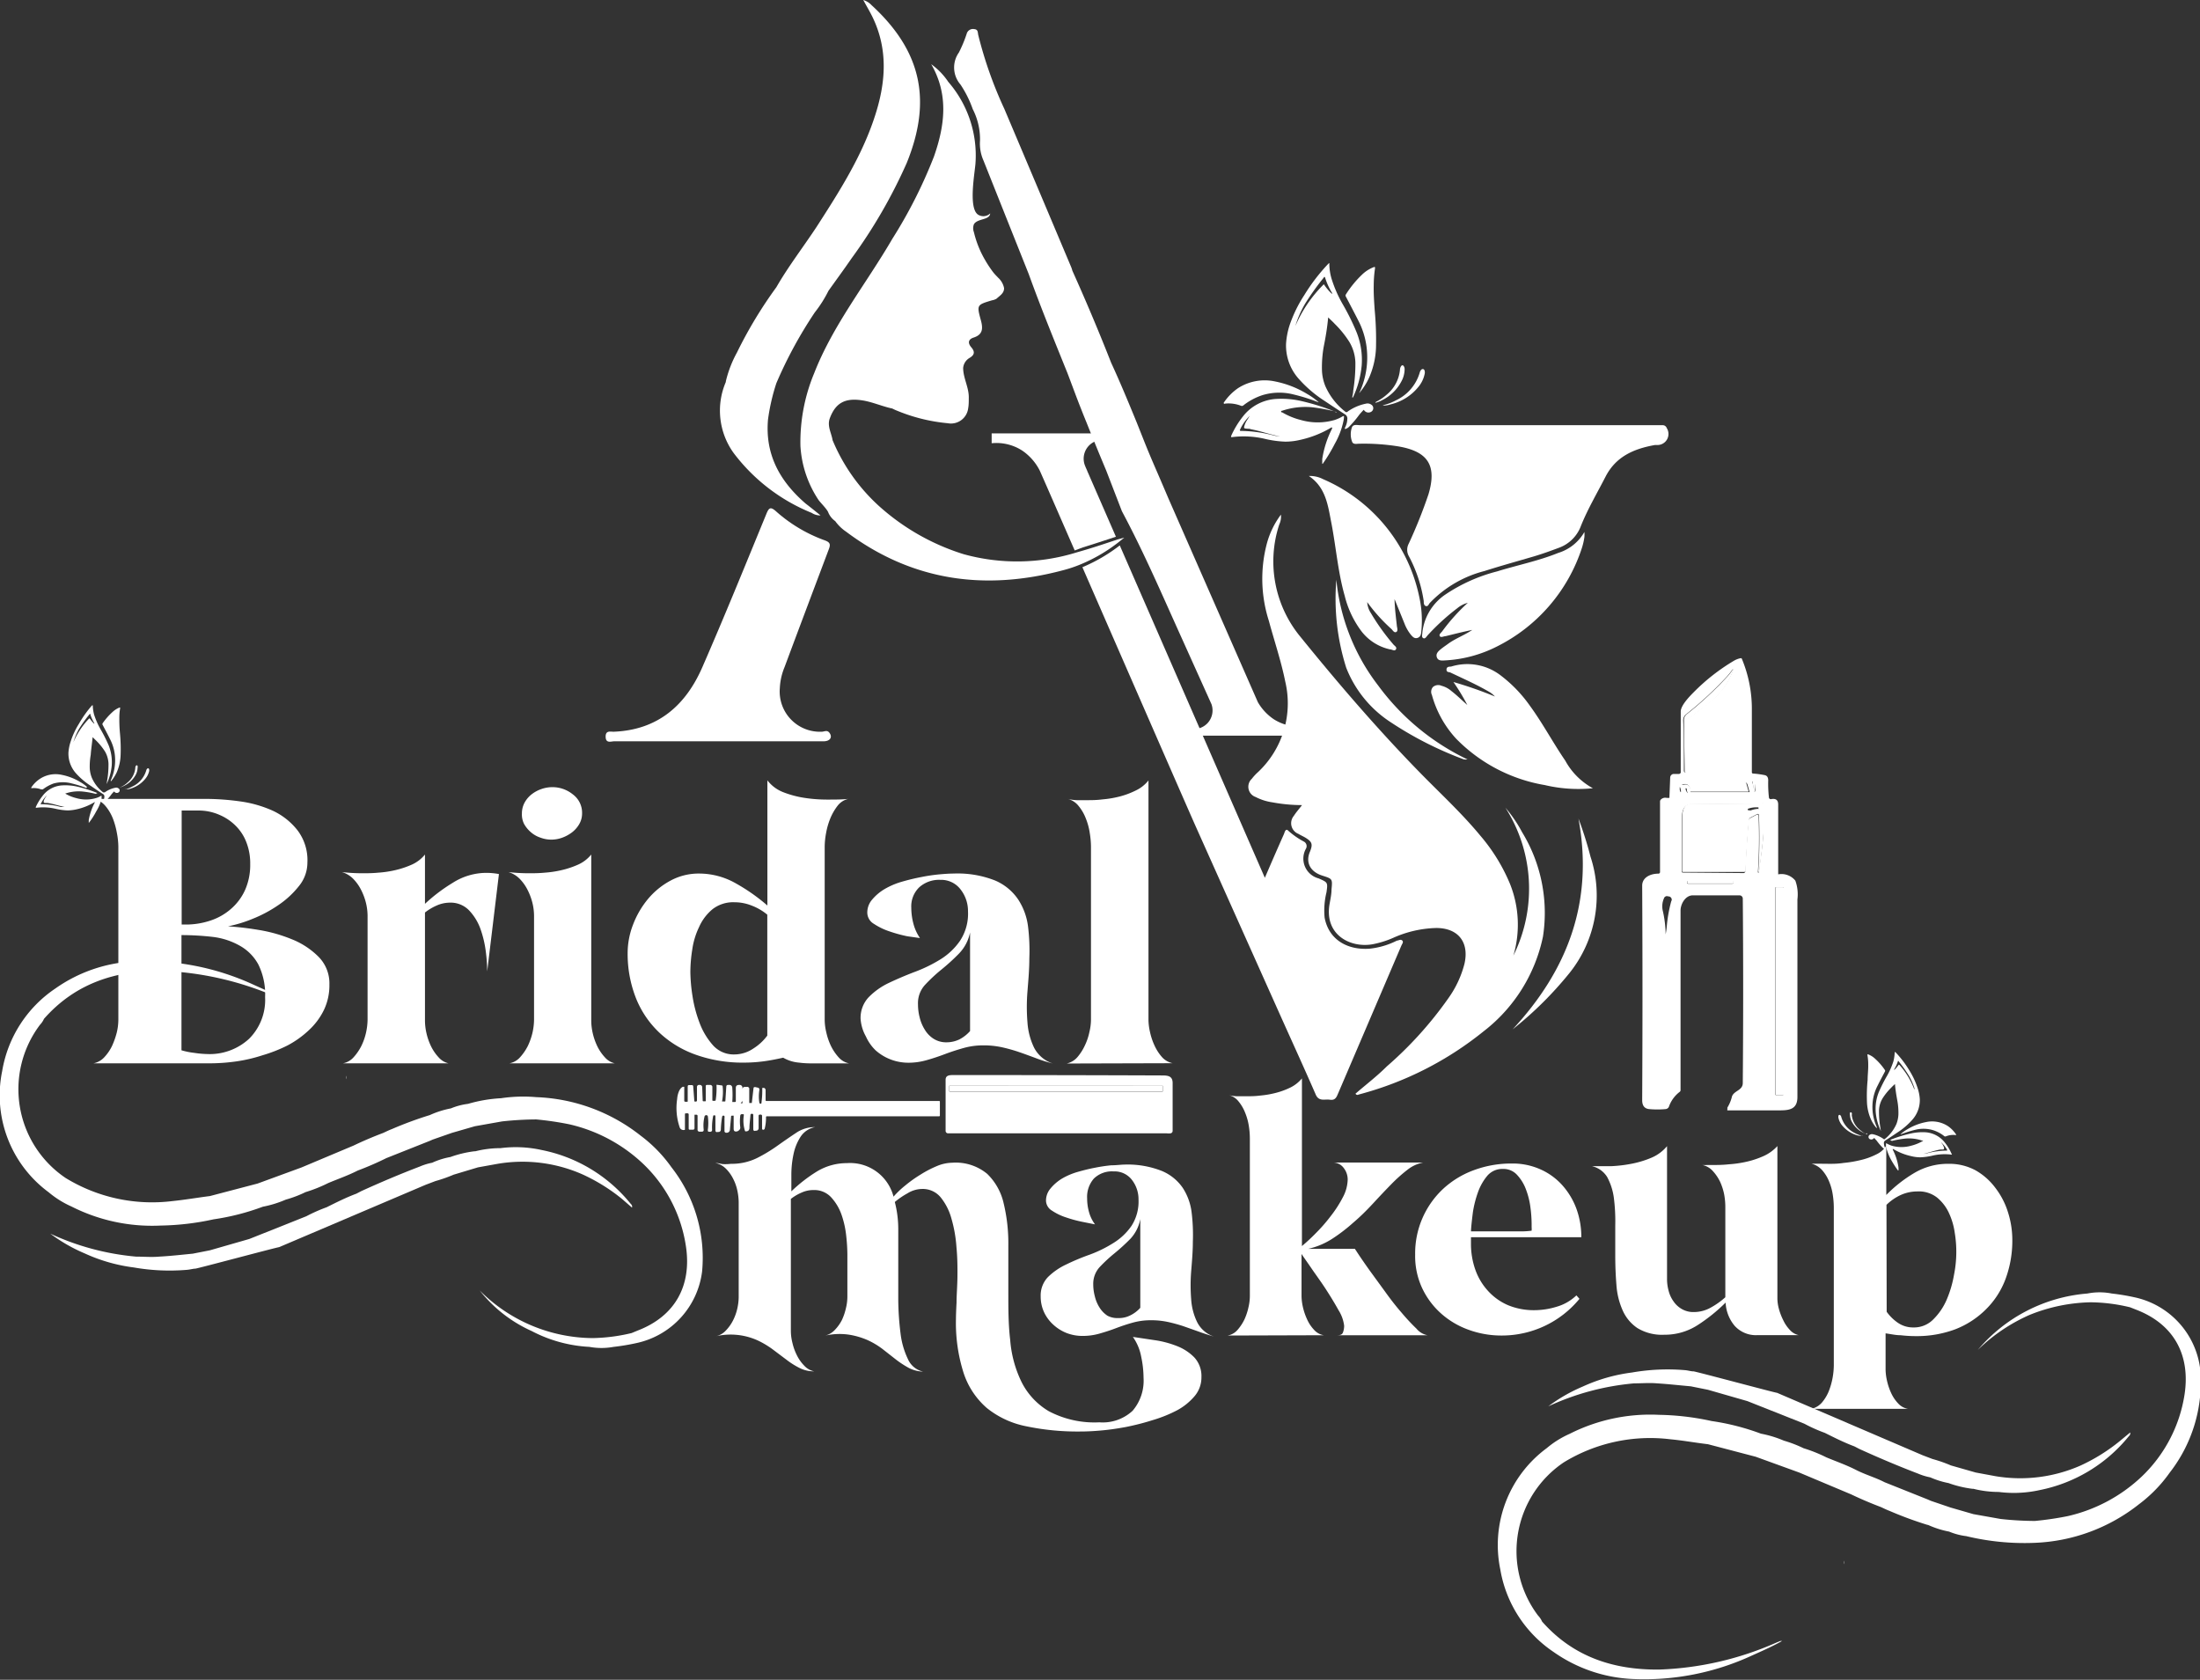 <svg xmlns="http://www.w3.org/2000/svg" viewBox="0 0 223.07 170.31"><rect x="0" y="0" width="223.07" height="170.31" fill="#333333" stroke="none"/><defs><style>.cls-1{fill:#fff;}</style></defs><g id="Layer_2" data-name="Layer 2"><g id="Layer_1-2" data-name="Layer 1"><path class="cls-1" d="M187,158.6v-.36A1.45,1.45,0,0,1,187,158.6Z"/><path class="cls-1" d="M187,164.77l0,.06Z"/><path class="cls-1" d="M187,158.6v-.36A1.45,1.45,0,0,1,187,158.6Z"/><path class="cls-1" d="M200.12,150.94l-.1,0Z"/><path class="cls-1" d="M187,158.6v-.36A1.45,1.45,0,0,1,187,158.6Z"/><path class="cls-1" d="M180.19,141.22c-.19,0-8.35-2.2-8.5-2.18s-.56-.1-.85-.12a21,21,0,0,0-5.37.24,17.17,17.17,0,0,0-5,1.43,16.52,16.52,0,0,0-3.48,2,26.06,26.06,0,0,1,8.7-2.33c.78,0,1.56-.07,2.34,0,1.14.07,2.27.2,3.41.3l1.74.35,4,1.15,5.77,2.29a15.51,15.51,0,0,0,2.08.93c1,.5,2,1,3,1.37l.5.26c2,.91,3.94,1.73,5.95,2.5a6.12,6.12,0,0,0,1.24.38,8.64,8.64,0,0,0,1.85.58,11.23,11.23,0,0,0,2.42.58l.1,0a10.58,10.58,0,0,0,2.57.32,12.11,12.11,0,0,0,4.16-.19,15.51,15.51,0,0,0,9-5.42c.09-.1.22-.2.17-.42l-1.05.87a18.46,18.46,0,0,1-4,2.49,15.14,15.14,0,0,1-8.61,1.07l-2-.37-2.52-.72a14.15,14.15,0,0,0-1.86-.65l-1-.38"/><path class="cls-1" d="M220,149.31a14.31,14.31,0,0,1-3.11,3.2,18.14,18.14,0,0,1-10.61,3.92,25.2,25.2,0,0,1-6.91-.68,6.68,6.68,0,0,1-1.74-.46,9.36,9.36,0,0,1-2.14-.68l-.05,0a37.79,37.79,0,0,1-3.85-1.42c-.3-.11-.59-.26-.88-.39-1-.38-2-.8-3-1.28l-2.76-1.16-2.52-1.06-4.41-1.6-4.84-1.27c-1.27-.15-2.53-.38-3.81-.5a16.79,16.79,0,0,0-10.81,2.34,10.85,10.85,0,0,0-2.61,15.53,2.11,2.11,0,0,1,.41.61c3.14,3.56,7.19,4.9,11.82,4.87a32.05,32.05,0,0,0,11.92-2.73l.42-.17s.07,0,.18,0c-1,.56-2,1-3.07,1.48a26,26,0,0,1-12.19,2.37,15.1,15.1,0,0,1-7.92-2.74,12.6,12.6,0,0,1-5.4-8.38,12.2,12.2,0,0,1,4.71-12.28,9.62,9.62,0,0,1,2.32-1.45,18.09,18.09,0,0,1,9.05-1.93,26.77,26.77,0,0,1,5.35.63,24.18,24.18,0,0,1,5,1.28,11.19,11.19,0,0,1,2.33.71,12.65,12.65,0,0,1,2,.77,14.71,14.71,0,0,1,2.3.92c1,.42,2,.76,3,1.27s2,.78,2.9,1.25l4.38,1.75.32.14,2,.68,2.32.67,2.76.49a33.28,33.28,0,0,0,3.46.2,31.63,31.63,0,0,0,3.34-.49,16.11,16.11,0,0,0,7.49-4,14.55,14.55,0,0,0,4.35-8.31c.61-3.94-1-7.13-4.93-8.63l-.58-.23a17.53,17.53,0,0,0-4-.51,17.35,17.35,0,0,0-6.2,1.28,17.7,17.7,0,0,0-5.25,3.55,16.24,16.24,0,0,1,11.12-5.72,6.36,6.36,0,0,1,2.46,0,21.87,21.87,0,0,1,2.29.38,8.5,8.5,0,0,1,6.68,7.27A14.9,14.9,0,0,1,220,149.31Z"/><path class="cls-1" d="M35.12,109.07v.35A1.37,1.37,0,0,0,35.12,109.07Z"/><path class="cls-1" d="M35.06,102.9l0-.06Z"/><path class="cls-1" d="M35.12,109.07v.35A1.37,1.37,0,0,0,35.12,109.07Z"/><path class="cls-1" d="M48.23,116.73l-.1,0Z"/><path class="cls-1" d="M35.12,109.07v.35A1.37,1.37,0,0,0,35.12,109.07Z"/><path class="cls-1" d="M28.3,126.45c-.19,0-8.35,2.19-8.5,2.18s-.56.1-.85.12a21,21,0,0,1-5.37-.24,17.08,17.08,0,0,1-5-1.43,16.52,16.52,0,0,1-3.48-2,26.06,26.06,0,0,0,8.7,2.33c.78,0,1.56.07,2.34,0,1.14-.06,2.27-.19,3.41-.3l1.73-.34,4-1.15,5.77-2.3a16.84,16.84,0,0,1,2.08-.92c1-.5,2-1,3-1.37l.5-.26c2-.91,3.94-1.73,5.95-2.5a6.12,6.12,0,0,1,1.24-.38,7.64,7.64,0,0,1,1.85-.58,11.23,11.23,0,0,1,2.42-.58l.1,0a10.58,10.58,0,0,1,2.57-.32,12.11,12.11,0,0,1,4.16.19,15.46,15.46,0,0,1,9,5.42c.09.1.22.2.16.42l-1-.87a18.46,18.46,0,0,0-4-2.49A15.05,15.05,0,0,0,50.46,118l-2,.36L46,119.1a15,15,0,0,1-1.85.65l-1,.38"/><path class="cls-1" d="M68.09,118.36a14.31,14.31,0,0,0-3.11-3.2,18.14,18.14,0,0,0-10.61-3.92,15.25,15.25,0,0,0-3.57.11,14.6,14.6,0,0,0-3.34.57,6.68,6.68,0,0,0-1.74.46,9.36,9.36,0,0,0-2.14.68l0,0a37.79,37.79,0,0,0-3.85,1.42c-.3.11-.59.26-.88.39-1,.38-2,.8-3,1.28l-2.76,1.16-2.52,1.06L26.12,120l-4.84,1.27c-1.27.16-2.53.38-3.81.51a16.79,16.79,0,0,1-10.81-2.34,10.85,10.85,0,0,1-2.61-15.53,2.11,2.11,0,0,0,.41-.61c3.14-3.56,7.19-4.9,11.82-4.87a31.86,31.86,0,0,1,11.92,2.73l.42.17s.07,0,.18,0c-1-.56-2-1-3.07-1.48a26,26,0,0,0-12.19-2.37,15.1,15.1,0,0,0-7.92,2.74,12.58,12.58,0,0,0-5.4,8.38,12.2,12.2,0,0,0,4.71,12.28,9.62,9.62,0,0,0,2.32,1.45,18.09,18.09,0,0,0,9.05,1.93,26.77,26.77,0,0,0,5.35-.63,24.18,24.18,0,0,0,5-1.28,11.22,11.22,0,0,0,2.33-.72,11.68,11.68,0,0,0,2-.76,14.71,14.71,0,0,0,2.3-.92c1-.42,2-.76,3-1.27a31,31,0,0,0,2.9-1.26l4.38-1.74.32-.14,1.95-.68,2.32-.67,2.76-.49a33.28,33.28,0,0,1,3.46-.2,31.63,31.63,0,0,1,3.34.49,16.11,16.11,0,0,1,7.49,4,14.48,14.48,0,0,1,4.34,8.31c.62,3.94-1,7.13-4.92,8.62l-.58.24a18.12,18.12,0,0,1-3.95.51,16.3,16.3,0,0,1-11.45-4.83,14,14,0,0,0,5.26,4.11,14.15,14.15,0,0,0,5.86,1.61,6.78,6.78,0,0,0,2.46,0,21.87,21.87,0,0,0,2.29-.38,8.5,8.5,0,0,0,6.68-7.27A14.88,14.88,0,0,0,68.09,118.36Z"/><path class="cls-1" d="M134.67,32.18c.23.23.46.43.66.65a10.17,10.17,0,0,1,1.49,1.84,4.34,4.34,0,0,1,.61,2.08,17.18,17.18,0,0,1-.22,2.87c0,.23-.07.45-.1.68,0,0,.06,0,.07,0a9.71,9.71,0,0,0,.89-3.25,7.56,7.56,0,0,0-.53-3.39,23.77,23.77,0,0,0-1.42-2.86,12.83,12.83,0,0,1-1.1-2.52,5.42,5.42,0,0,1-.23-1.45c0-.05,0-.12,0-.15s-.09.05-.13.09a18.91,18.91,0,0,0-2.41,3.15A13.51,13.51,0,0,0,130.75,33a7.75,7.75,0,0,0-.35,1.85,5.07,5.07,0,0,0,1.26,3.53,12.49,12.49,0,0,0,2.62,2.25c.69.46,1.38.92,2.08,1.37a.49.49,0,0,1,.25.51,1.93,1.93,0,0,1-.22.82c0,.05-.07.09,0,.17a.86.86,0,0,0,.42-.25,10.49,10.49,0,0,0,1-1.18c.12-.15.25-.29.38-.43s.09-.07.16,0a.53.53,0,0,0,.68.11.42.42,0,0,0,0-.73.64.64,0,0,0-.54-.09,4.83,4.83,0,0,0-1.83.79.18.18,0,0,1-.28,0,6.73,6.73,0,0,1-2-2.58,4.68,4.68,0,0,1-.34-1.61,12.13,12.13,0,0,1,.17-2.33C134.41,34.21,134.58,33.21,134.67,32.18Zm-3.33.88a10.43,10.43,0,0,1,1-2.28,25.86,25.86,0,0,1,1.89-2.64s0-.08.08-.06a.17.17,0,0,1,.06.1,6.77,6.77,0,0,0,.68,1.5s.06.05,0,.11l-.13-.12a5.49,5.49,0,0,1-.62-.75c0-.08-.09-.11-.17,0A13.43,13.43,0,0,0,131.34,33.06Z"/><path class="cls-1" d="M135.51,41.85a.07.07,0,0,0-.06-.08,22.54,22.54,0,0,0-3.69-1.15,9.07,9.07,0,0,0-2.38-.17A4.61,4.61,0,0,0,126,42.26a9.16,9.16,0,0,0-1.15,1.9c0,.07-.1.19.08.16a9.39,9.39,0,0,1,3.3.17,10.62,10.62,0,0,0,2.1.29,6.69,6.69,0,0,0,1.54-.19A10.48,10.48,0,0,0,135,43.34l.07,0c0,.05,0,.08,0,.11a10.15,10.15,0,0,0-1,3.09c0,.12,0,.24,0,.36s0,.12,0,.13.07,0,.1-.08A16.44,16.44,0,0,0,135.34,45a8,8,0,0,0,.87-2.27,2.7,2.7,0,0,0,.06-.41s0-.09,0-.12-.07,0-.11,0a3.92,3.92,0,0,1-.86.39,6.16,6.16,0,0,1-3.38,0,7.11,7.11,0,0,1-1.91-.78c-.05,0-.12,0-.11-.09s.08-.06.12-.08a7.42,7.42,0,0,1,3.1-.34,19.74,19.74,0,0,1,2.17.4Zm-5.71,2.41a6.17,6.17,0,0,1-.62-.1,13.61,13.61,0,0,0-3.35-.47c-.14,0-.13-.07-.08-.16a4.55,4.55,0,0,1,.63-1l.33-.37a3.85,3.85,0,0,1-.24.4,2.16,2.16,0,0,0-.28.57c-.09.28-.06.31.21.33s.29,0,.43.06C127.84,43.71,128.8,44.06,129.8,44.26Z"/><path class="cls-1" d="M137.83,39.84a6.61,6.61,0,0,0,1-1.57,8.32,8.32,0,0,0,.69-3,32.17,32.17,0,0,0-.13-3.8c-.06-.85-.12-1.7-.1-2.55a12.19,12.19,0,0,1,.13-1.71c0-.15,0-.17-.14-.12a3.54,3.54,0,0,0-1.16.74,10.6,10.6,0,0,0-1.64,2,.22.22,0,0,0,0,.27c.41.79.83,1.58,1.23,2.37a8,8,0,0,1,.86,2.76,8.44,8.44,0,0,1-.69,4.49A.21.21,0,0,0,137.83,39.84Z"/><path class="cls-1" d="M133.72,40.79a7.19,7.19,0,0,0-1.17-.84,10,10,0,0,0-3.24-1.27,5,5,0,0,0-3.8.69,5.56,5.56,0,0,0-1.4,1.42s-.08.08,0,.13.09,0,.13,0a3.46,3.46,0,0,1,1.59.22.24.24,0,0,0,.27-.06,6.28,6.28,0,0,1,1.86-1,5.83,5.83,0,0,1,3.18-.09,19.11,19.11,0,0,1,2.47.77Z"/><path class="cls-1" d="M140.2,41.12A2.35,2.35,0,0,0,141,41a5.14,5.14,0,0,0,2.85-1.81,3,3,0,0,0,.6-1.26.62.62,0,0,0,0-.33.22.22,0,0,0-.15-.18.24.24,0,0,0-.22.1.68.68,0,0,0-.13.27,4.48,4.48,0,0,1-2.41,2.8,5.24,5.24,0,0,1-1.21.47Z"/><path class="cls-1" d="M139.45,40.84a2.35,2.35,0,0,0,.64-.24,4.44,4.44,0,0,0,2-1.92,2.62,2.62,0,0,0,.33-1.19.57.57,0,0,0-.07-.34c-.08-.15-.21-.15-.3,0a.67.67,0,0,0-.1.34A3.7,3.7,0,0,1,140.62,40a4.89,4.89,0,0,1-1.08.73S139.46,40.78,139.45,40.84Z"/><path class="cls-1" d="M192.14,109.91c-.14.13-.27.25-.39.38a6.06,6.06,0,0,0-.87,1.08,2.58,2.58,0,0,0-.36,1.21,9.55,9.55,0,0,0,.13,1.69l.06.4s0,0,0,0a5.54,5.54,0,0,1-.52-1.91,4.52,4.52,0,0,1,.3-2,15.34,15.34,0,0,1,.84-1.67,7.73,7.73,0,0,0,.65-1.47,4.06,4.06,0,0,0,.13-.85s0-.08,0-.09.06,0,.08,0a10.64,10.64,0,0,1,1.41,1.85,8,8,0,0,1,.85,1.83,4.4,4.4,0,0,1,.21,1.08,3,3,0,0,1-.74,2.07,7.18,7.18,0,0,1-1.54,1.32c-.4.27-.8.54-1.21.8a.29.29,0,0,0-.15.3,1.15,1.15,0,0,0,.13.48s0,0,0,.1a.56.56,0,0,1-.25-.14,5.69,5.69,0,0,1-.6-.7c-.07-.08-.15-.16-.22-.25s-.06,0-.09,0a.33.33,0,0,1-.41.07.25.25,0,0,1,0-.43.41.41,0,0,1,.32-.06,3,3,0,0,1,1.07.47.1.1,0,0,0,.16,0,4,4,0,0,0,1.16-1.51,3.1,3.1,0,0,0,.2-.95,6.87,6.87,0,0,0-.1-1.36C192.29,111.1,192.19,110.51,192.14,109.91Zm2,.51a6.27,6.27,0,0,0-.57-1.33,14.1,14.1,0,0,0-1.11-1.55s0-.05,0,0,0,0,0,0a3.89,3.89,0,0,1-.4.88s0,0,0,.07l.08-.07a3.65,3.65,0,0,0,.36-.44s0-.06.1,0A7.86,7.86,0,0,1,194.09,110.42Z"/><path class="cls-1" d="M191.65,115.58s0,0,0,0a12.67,12.67,0,0,1,2.17-.67,5.4,5.4,0,0,1,1.39-.11,2.73,2.73,0,0,1,2,1.06,5.11,5.11,0,0,1,.67,1.12s.07.11,0,.09a5.45,5.45,0,0,0-1.93.1,6.5,6.5,0,0,1-1.23.17,3.82,3.82,0,0,1-.9-.11,6.06,6.06,0,0,1-1.85-.73l-.05,0a.14.14,0,0,0,0,.07,5.72,5.72,0,0,1,.58,1.81,1.52,1.52,0,0,1,0,.21s0,.07,0,.08,0,0-.06,0a11.23,11.23,0,0,1-.7-1.09,5.38,5.38,0,0,1-.51-1.33l0-.25s0-.05,0-.07,0,0,.06,0a3.32,3.32,0,0,0,.51.23,3.6,3.6,0,0,0,2,0,4.38,4.38,0,0,0,1.12-.45s.07,0,.06-.06,0,0-.07,0a4.14,4.14,0,0,0-1.81-.2,10.53,10.53,0,0,0-1.27.23ZM195,117l.37-.06a8.14,8.14,0,0,1,2-.28c.08,0,.07,0,.05-.09A2.83,2.83,0,0,0,197,116l-.19-.21a1.82,1.82,0,0,0,.15.23,2.11,2.11,0,0,1,.16.34c0,.16,0,.17-.13.19l-.25,0C196.14,116.66,195.58,116.87,195,117Z"/><path class="cls-1" d="M190.29,114.39a3.55,3.55,0,0,1-.59-.91,4.76,4.76,0,0,1-.4-1.78,16.47,16.47,0,0,1,.07-2.22c0-.5.07-1,.06-1.5a5.55,5.55,0,0,0-.08-1c0-.09,0-.1.09-.07a2.12,2.12,0,0,1,.68.43,6.24,6.24,0,0,1,1,1.15.14.14,0,0,1,0,.16c-.24.46-.49.92-.72,1.39a4.58,4.58,0,0,0-.51,1.62,4.91,4.91,0,0,0,.41,2.62S190.3,114.34,190.29,114.39Z"/><path class="cls-1" d="M192.7,115a4,4,0,0,1,.68-.49,5.74,5.74,0,0,1,1.9-.74,2.94,2.94,0,0,1,2.22.4,3.08,3.08,0,0,1,.82.83s.05,0,0,.08,0,0-.07,0a2,2,0,0,0-.93.13.18.18,0,0,1-.16,0,3.52,3.52,0,0,0-1.09-.6,3.4,3.4,0,0,0-1.87-.06,12,12,0,0,0-1.44.45Z"/><path class="cls-1" d="M188.9,115.14a1.26,1.26,0,0,1-.47,0,3.08,3.08,0,0,1-1.67-1.06,1.81,1.81,0,0,1-.35-.74.41.41,0,0,1,0-.19s0-.1.09-.11a.12.12,0,0,1,.12.06.3.3,0,0,1,.08.16,2.64,2.64,0,0,0,1.41,1.64,3.06,3.06,0,0,0,.71.27Z"/><path class="cls-1" d="M189.34,115a1.24,1.24,0,0,1-.38-.14,2.58,2.58,0,0,1-1.19-1.12,1.56,1.56,0,0,1-.19-.7.45.45,0,0,1,0-.2c0-.08.12-.09.18,0a.35.35,0,0,1,0,.2,2.22,2.22,0,0,0,.8,1.5,3,3,0,0,0,.63.43A.06.06,0,0,1,189.34,115Z"/><path class="cls-1" d="M9.39,74.74l.39.38a6.43,6.43,0,0,1,.87,1.08A2.66,2.66,0,0,1,11,77.42a9.55,9.55,0,0,1-.13,1.69l-.06.39s0,0,0,0a5.43,5.43,0,0,0,.52-1.9,4.64,4.64,0,0,0-.3-2,15.34,15.34,0,0,0-.84-1.67,7.82,7.82,0,0,1-.65-1.48,4,4,0,0,1-.13-.85s0-.07,0-.08-.06,0-.08,0A11.45,11.45,0,0,0,8,73.39a7.88,7.88,0,0,0-.85,1.84,4.4,4.4,0,0,0-.21,1.08,3,3,0,0,0,.74,2.07,7.42,7.42,0,0,0,1.54,1.31c.4.28.8.55,1.21.81a.28.28,0,0,1,.15.3,1.15,1.15,0,0,1-.13.48s0,0,0,.1a.54.54,0,0,0,.25-.15,5,5,0,0,0,.6-.69c.07-.09.15-.17.22-.25s.06,0,.09,0a.31.31,0,0,0,.4.06.24.24,0,0,0,0-.42.37.37,0,0,0-.32-.06,2.7,2.7,0,0,0-1.07.47c-.06,0-.1,0-.16,0a3.84,3.84,0,0,1-1.16-1.51,3,3,0,0,1-.2-.94,6.87,6.87,0,0,1,.1-1.36C9.24,75.93,9.34,75.35,9.39,74.74Zm-1.95.52A6.58,6.58,0,0,1,8,73.92a14,14,0,0,1,1.11-1.54s0,0,.05,0a.33.33,0,0,1,0,.06,4.1,4.1,0,0,0,.4.88s0,0,0,.07l-.08-.08a2.56,2.56,0,0,1-.36-.44s-.06-.06-.1,0A8,8,0,0,0,7.44,75.26Z"/><path class="cls-1" d="M9.88,80.41s0,0,0,0a12.7,12.7,0,0,0-2.17-.68,5.4,5.4,0,0,0-1.39-.1,2.68,2.68,0,0,0-2,1.06,5.51,5.51,0,0,0-.68,1.11s-.06.11.05.1a5.45,5.45,0,0,1,1.93.1,6.5,6.5,0,0,0,1.23.17,4.43,4.43,0,0,0,.9-.11,5.93,5.93,0,0,0,1.85-.74l0,0a.08.08,0,0,1,0,.07A6,6,0,0,0,9,83.14c0,.07,0,.14,0,.21s0,.06,0,.08,0,0,.05-.05a7.87,7.87,0,0,0,.7-1.1A4.78,4.78,0,0,0,10.3,81l0-.24s0,0,0-.07a.06.06,0,0,0-.06,0,2.11,2.11,0,0,1-.51.23,3.6,3.6,0,0,1-2,0,4.07,4.07,0,0,1-1.12-.46s-.07,0-.06,0,0,0,.07,0a4.14,4.14,0,0,1,1.81-.2,9.14,9.14,0,0,1,1.27.23ZM6.54,81.82l-.37,0a7.67,7.67,0,0,0-2-.28c-.08,0-.07,0,0-.1a2.76,2.76,0,0,1,.38-.58l.19-.22a1.94,1.94,0,0,1-.15.24,1.68,1.68,0,0,0-.16.33c0,.16,0,.18.13.2l.25,0C5.39,81.5,6,81.71,6.54,81.82Z"/><path class="cls-1" d="M11.24,79.23a3.93,3.93,0,0,0,.59-.91,4.76,4.76,0,0,0,.4-1.78,16.62,16.62,0,0,0-.07-2.23,14.85,14.85,0,0,1-.06-1.49,5.66,5.66,0,0,1,.08-1c0-.09,0-.1-.09-.07a2.21,2.21,0,0,0-.68.44,6.52,6.52,0,0,0-1,1.14.15.15,0,0,0,0,.17c.24.46.49.92.72,1.39a4.59,4.59,0,0,1,.51,1.61,4.94,4.94,0,0,1-.41,2.63S11.23,79.17,11.24,79.23Z"/><path class="cls-1" d="M8.83,79.79a4,4,0,0,0-.68-.49,5.74,5.74,0,0,0-1.9-.74A2.89,2.89,0,0,0,4,79a3.08,3.08,0,0,0-.82.83s0,0,0,.08,0,0,.07,0a2.1,2.1,0,0,1,.93.13c.07,0,.11,0,.16,0a4,4,0,0,1,1.09-.6,3.49,3.49,0,0,1,1.87,0,12,12,0,0,1,1.44.45Z"/><path class="cls-1" d="M12.63,80a1.19,1.19,0,0,0,.46,0,3.06,3.06,0,0,0,1.67-1.07,1.85,1.85,0,0,0,.36-.73.45.45,0,0,0,0-.2.11.11,0,0,0-.09-.1.12.12,0,0,0-.12.06.31.31,0,0,0-.08.15,2.6,2.6,0,0,1-1.42,1.64,2.63,2.63,0,0,1-.7.28Z"/><path class="cls-1" d="M12.19,79.82a1.57,1.57,0,0,0,.38-.14,2.63,2.63,0,0,0,1.19-1.12,1.6,1.6,0,0,0,.19-.71.41.41,0,0,0,0-.19c-.05-.09-.12-.09-.18,0a.35.35,0,0,0-.05.2,2.17,2.17,0,0,1-.8,1.49,2.43,2.43,0,0,1-.63.43S12.2,79.78,12.19,79.82Z"/><path class="cls-1" d="M154.33,84.37a13.59,13.59,0,0,0-1.69-2.48,15.26,15.26,0,0,1,.81,15,11.12,11.12,0,0,0-.35-7.29,18.3,18.3,0,0,0-3-4.87c-1.89-2.29-4.08-4.3-6.15-6.42-4.27-4.37-8.25-9-12.09-13.74a12,12,0,0,1-2.15-11.39,1.9,1.9,0,0,0,.17-1,8.62,8.62,0,0,0-1.46,3.06,14,14,0,0,0,.24,7.72c.54,2,1.24,4.06,1.66,6.15a9.56,9.56,0,0,1-2.76,9.17,5.08,5.08,0,0,0-.63.68,1.1,1.1,0,0,0,.39,1.85,5.36,5.36,0,0,0,1.7.54,16.44,16.44,0,0,0,3,.28c-.33.43-.61.74-.83,1.09a1.16,1.16,0,0,0,.47,1.83c.21.13.44.23.65.35.75.45.83.69.49,1.51-.43,1.06.07,2,1.31,2.38,1,.32,1,.32.9,1.39,0,.46-.1.93-.18,1.38-.61,3.15,2,4.56,4.28,4.19a9.55,9.55,0,0,0,2.15-.66,11.34,11.34,0,0,1,4.37-1c2.23,0,3.36,1.45,2.86,3.63a10.5,10.5,0,0,1-1.66,3.53,38.22,38.22,0,0,1-6.21,6.87c-1,1-2.12,1.85-3.18,2.77.13.2.27.1.38.07a33.82,33.82,0,0,0,12.63-6.41,16.31,16.31,0,0,0,6-9.59A15.7,15.7,0,0,0,154.33,84.37Z"/><path class="cls-1" d="M109.8,55.5c.88-.27,1.77-.56,2.71-.87l.64-.21-2.9-6.65c-.06-.17-.15-.33-.21-.5a1.9,1.9,0,0,1,2.27-2.59v-.74H100.55v1a4.8,4.8,0,0,1,3.12.76,5.39,5.39,0,0,1,1.75,2c.42.93,1.78,4.06,3.55,8.11Z"/><path class="cls-1" d="M142.19,95.37c-.17-.18-.38,0-.55,0a8,8,0,0,1-2.79.82c-2.18.15-4.11-.87-4.54-3.15a7.71,7.71,0,0,1,.19-2.57c.14-1,.14-1-.8-1.41a2.07,2.07,0,0,1-1.29-3,.52.52,0,0,0-.2-.73,8,8,0,0,1-1.57-1.09c-.29-.31-.38.15-.45.32-.63,1.41-1.32,3-1.94,4.44L113.54,55.3a16.91,16.91,0,0,1-3.79,2.21c4.42,10.12,10.66,24.42,11.49,26.28l8.73,19.5c1.15,2.56,2.32,5.12,3.44,7.69.32.74.92.44,1.42.52s.66-.18.82-.57l6.45-15.07C142.17,95.7,142.33,95.52,142.19,95.37Z"/><path class="cls-1" d="M169,43.4a.43.43,0,0,0-.4-.29c-.24,0-.48,0-.73,0H137.92c-.31,0-.75-.14-.86.28a2.13,2.13,0,0,0,.05,1.43c.12.25.43.18.67.17a21.85,21.85,0,0,1,4,.27c3,.51,3.94,1.92,3.06,4.86a49.85,49.85,0,0,1-2,5,1.32,1.32,0,0,0,0,1.25,14.15,14.15,0,0,1,1.52,4.57c0,.18,0,.45.22.51s.28-.18.39-.31a11.66,11.66,0,0,1,5.54-3.24c1.66-.53,3.36-1,5-1.48.84-.25,1.68-.55,2.5-.86a3.73,3.73,0,0,0,2.29-2.24c.69-1.72,1.64-3.32,2.5-5,1.06-2.05,2.88-2.82,5-3.2l.2,0A1.12,1.12,0,0,0,169,43.4Z"/><path class="cls-1" d="M146.16,69.53a.82.82,0,0,0-.87.13.75.75,0,0,0-.1.81,10.71,10.71,0,0,0,2.45,4.42,16.41,16.41,0,0,0,9,4.71,14.75,14.75,0,0,0,4.87.32,7,7,0,0,1-2.8-2.8c-1.25-1.82-2.28-3.78-3.59-5.57a13.87,13.87,0,0,0-3-3.1,5.54,5.54,0,0,0-5-.86c-.17,0-.45,0-.45.3s.25.23.4.3c1.34.64,2.69,1.23,4,2a2.59,2.59,0,0,1,.51.43,40.28,40.28,0,0,0-4.21-1.47,21.22,21.22,0,0,1,1.41,2.33c-.54-.47-1.07-1-1.62-1.42A2.45,2.45,0,0,0,146.16,69.53Z"/><path class="cls-1" d="M135,53.05c.47,2.45.67,5,1.35,7.37a9.9,9.9,0,0,0,1.73,3.63,5,5,0,0,0,2.86,1.79c.2,0,.47.22.6,0s-.13-.35-.25-.49A22.24,22.24,0,0,1,139,62.16a2.26,2.26,0,0,1-.37-1.11,17.39,17.39,0,0,0,2.47,2.74c.13.14.27.39.47.29s.1-.39.07-.59c-.1-.91-.22-1.82-.24-2.75l1,2.46a4.21,4.21,0,0,0,.65,1.15c.18.21.36.42.67.33s.37-.36.39-.63a10.81,10.81,0,0,0-.12-3.11,16.72,16.72,0,0,0-9.84-12.36,2.89,2.89,0,0,0-1.44-.32C134.46,49.43,134.65,51.29,135,53.05Z"/><path class="cls-1" d="M158,56.06c-2,.81-4.15,1.24-6.22,1.88a16.83,16.83,0,0,0-5.24,2.35,5.35,5.35,0,0,0-2.32,3.85c0,.19-.11.45.09.56s.33-.16.45-.29a22.65,22.65,0,0,1,3-2.74,2.73,2.73,0,0,1,1.07-.55A19.34,19.34,0,0,0,146.24,64c-.11.15-.36.32-.25.5s.4,0,.59,0c.9-.22,1.79-.45,2.7-.63-.77.52-1.65.84-2.4,1.37-.28.21-.58.4-.85.63s-.46.46-.33.8.5.31.8.29a13.09,13.09,0,0,0,5.28-1.41,17.07,17.07,0,0,0,8.62-10,6.63,6.63,0,0,0,.25-1.09,3,3,0,0,0,0-.52A4.61,4.61,0,0,1,158,56.06Z"/><path class="cls-1" d="M139.73,69.49a20.84,20.84,0,0,1-4.23-10.71,23.16,23.16,0,0,0,1,8.92,11.66,11.66,0,0,0,4.5,5.52A36.13,36.13,0,0,0,148.44,77a1.79,1.79,0,0,0,.36,0A24.11,24.11,0,0,1,139.73,69.49Z"/><path class="cls-1" d="M160.05,83c1.56,8.43-1.1,15.36-6.68,21.37a36.85,36.85,0,0,0,5.78-5.73,12.57,12.57,0,0,0,2.12-11.78A36.9,36.9,0,0,0,160.05,83Z"/><path class="cls-1" d="M82.3,52a1.57,1.57,0,0,0,.9.26c-.54-.44-1-.81-1.52-1.21-2.59-2.24-4.11-4.94-3.81-8.49a20.37,20.37,0,0,1,.85-3.71,43.73,43.73,0,0,1,3.9-7.18A12.43,12.43,0,0,0,84,29.49c.78-1.1,1.58-2.18,2.34-3.29a52.09,52.09,0,0,0,5.6-9.68c2.59-6.38,1.47-11.37-3.57-16A1.88,1.88,0,0,0,87.53,0c.35.64.67,1.18.94,1.73,1.61,3.32,1.34,6.7.23,10.08-1.33,4.08-3.62,7.65-5.92,11.22-1.32,2-2.86,4-4.06,6.09a44.17,44.17,0,0,0-4,6.63,11.62,11.62,0,0,0-1.12,2.9.19.19,0,0,0,0,.07,7.35,7.35,0,0,0,.78,7.2A18.67,18.67,0,0,0,82.3,52Z"/><path class="cls-1" d="M114,54.51l-.59.47a16.38,16.38,0,0,1-3.79,2.22,13.26,13.26,0,0,1-1.84.62c-7.93,2.11-15.32,1.09-22-3.92a4.39,4.39,0,0,1-1.09-1.06A2.08,2.08,0,0,1,84,52h0c-.1-.34-.78-1-1-1.3a11,11,0,0,1-1.84-5.5,18.17,18.17,0,0,1,1.39-7.35c1.92-4.92,5.28-9.08,7.92-13.62a48.58,48.58,0,0,0,4.23-8.36c1.1-3.14,1.51-6.27-.28-9.36A6.88,6.88,0,0,1,96.15,8.3a11.38,11.38,0,0,1,2.76,8.25c-.07,1-.73,4.5.24,5.2a1,1,0,0,0,1.25-.11c-.05.7-1.3.49-1.65,1.1a1.1,1.1,0,0,0,0,.8,10.26,10.26,0,0,0,1.12,2.8,11.62,11.62,0,0,0,.84,1.27c.15.19.32.36.49.54a1.93,1.93,0,0,1,.61,1.07c0,.52-.43.75-.76,1.06a1.31,1.31,0,0,1-.47.17c-1.53.46-1.55.46-1.13,2,.21.78.26,1.45-.71,1.77-.52.16-.67.51-.25,1s.28.8-.2,1.08a1.32,1.32,0,0,0-.63,1c0,1.06.61,2,.57,3.09,0,.33,0,.67-.06,1a1.76,1.76,0,0,1-2.08,1.52,17.68,17.68,0,0,1-5.16-1.28c-.16-.06-.31-.14-.46-.21-1-.21-2-.66-3-.82-1.76-.28-2.73.23-3.32,1.78-.31.81.15,1.5.27,2.25a18.74,18.74,0,0,0,4.72,6.69,23.07,23.07,0,0,0,8.57,4.87,20.35,20.35,0,0,0,11.42-.17l.79-.23c1.09-.32,2.16-.68,3.39-1.09Z"/><path class="cls-1" d="M83.3,74.19a4.08,4.08,0,0,1-4.23-4.41,6.29,6.29,0,0,1,.48-2.14c1.49-4,3-8,4.48-11.93.2-.51.15-.72-.39-.92a15.14,15.14,0,0,1-4.88-2.88c-.63-.58-.79-.47-1.08.26-2.12,5.16-4.22,10.33-6.45,15.44-1.69,3.9-4.52,6.4-9,6.58-.36,0-.84-.15-.82.53s.55.44.88.44c3.49,0,7,0,10.47,0H83.5c.62,0,.91-.36.65-.79S83.59,74.2,83.3,74.19Z"/><path class="cls-1" d="M129.15,72.92a5.24,5.24,0,0,1-1.61-1.73l-9.07-20.66c-.45-1.06-.91-2.13-1.37-3.19s-.8-1.88-1.18-2.84l-.66-1.66c-.82-2-1.67-4.06-2.59-6.05q-1.86-4.73-3.94-9.35a2.55,2.55,0,0,0-.13-.39q-3.37-8-6.76-16a41.51,41.51,0,0,1-2.65-7.5c-.06-.26,0-.57-.42-.6a.66.66,0,0,0-.76.5,13.39,13.39,0,0,1-.78,1.87,2.63,2.63,0,0,0,.15,3.24,11,11,0,0,1,1.25,2.5,6.71,6.71,0,0,1,.74,3.19,4.19,4.19,0,0,0,.34,2Q102,22,104.31,27.79c1.22,3.38,2.58,6.71,3.93,10.05.46,1.21.9,2.42,1.38,3.63.18.46.36.91.55,1.37.65,1.63,1.32,3.26,2,4.88l1.59,4.12,0,0c2.25,4.2,4.12,8.57,6.08,12.9l3,6.66a1.9,1.9,0,0,1-.4,1.92,1.93,1.93,0,0,1-1.92.53v.74h11.76v-.95A4.8,4.8,0,0,1,129.15,72.92Z"/><path class="cls-1" d="M12,103.43V85.82a7.62,7.62,0,0,0-.14-1.32A8,8,0,0,0,11.45,83a4.6,4.6,0,0,0-.74-1.26A2.37,2.37,0,0,0,9.64,81h11.3a25.78,25.78,0,0,1,3.38.25,12.05,12.05,0,0,1,3.32.94,6.86,6.86,0,0,1,2.53,2,5,5,0,0,1,1,3.26,3.76,3.76,0,0,1-.86,2.39,9.21,9.21,0,0,1-2.09,1.93,13.25,13.25,0,0,1-2.63,1.4,13.35,13.35,0,0,1-2.47.75,30.77,30.77,0,0,1,3.07.36,15.29,15.29,0,0,1,3.37.94A8,8,0,0,1,32.29,97a3.83,3.83,0,0,1,1.11,2.83,5.79,5.79,0,0,1-.55,2.56,6.88,6.88,0,0,1-1.52,2.05A9.86,9.86,0,0,1,29.15,106,15,15,0,0,1,26.6,107a15.65,15.65,0,0,1-2.67.62,19,19,0,0,1-2.53.19H9.48a2,2,0,0,0,1.09-.61,4.61,4.61,0,0,0,.79-1.15,8.13,8.13,0,0,0,.48-1.36A5.72,5.72,0,0,0,12,103.43ZM25.37,87.6A5.83,5.83,0,0,0,25,85.45a4.73,4.73,0,0,0-1.09-1.71,5.18,5.18,0,0,0-1.68-1.13,5.24,5.24,0,0,0-2.16-.43h-.83c-.26,0-.54,0-.82,0V93.74h.38a7.86,7.86,0,0,0,2.59-.42,6,6,0,0,0,2.08-1.21,5.54,5.54,0,0,0,1.4-1.92A6.27,6.27,0,0,0,25.37,87.6ZM21,106.87a5.9,5.9,0,0,0,4.26-1.55,5.57,5.57,0,0,0,1.62-4.23,6.82,6.82,0,0,0-.69-3.31,4.79,4.79,0,0,0-1.87-1.89A7.31,7.31,0,0,0,21.63,95a27.78,27.78,0,0,0-3.23-.19v11.68a7.56,7.56,0,0,0,1.29.26A10,10,0,0,0,21,106.87Z"/><path class="cls-1" d="M36.73,88.54c.49,0,1,0,1.63-.06a10.78,10.78,0,0,0,1.78-.27,9.12,9.12,0,0,0,1.67-.57,3.61,3.61,0,0,0,1.28-1v5a17.08,17.08,0,0,1,2.83-2.14,6.36,6.36,0,0,1,3.37-1,7.15,7.15,0,0,1,1.3.12L49.4,98.49a16.76,16.76,0,0,0-.15-2.07,10.84,10.84,0,0,0-.55-2.28,5.37,5.37,0,0,0-1.15-1.85,2.59,2.59,0,0,0-1.94-.77,3.29,3.29,0,0,0-1.33.29,5.43,5.43,0,0,0-1.19.71v11a5.86,5.86,0,0,0,.15,1.23,6.26,6.26,0,0,0,.46,1.32,4.61,4.61,0,0,0,.77,1.13,1.91,1.91,0,0,0,1,.61H34.78a1.91,1.91,0,0,0,1.07-.61,5.21,5.21,0,0,0,.79-1.15,6.1,6.1,0,0,0,.48-1.38,6.45,6.45,0,0,0,.15-1.26V92.82a5.67,5.67,0,0,0-.17-1.3,6.19,6.19,0,0,0-.5-1.32,4.5,4.5,0,0,0-.8-1.11,2.66,2.66,0,0,0-1.13-.67A17.92,17.92,0,0,0,36.73,88.54Z"/><path class="cls-1" d="M53.61,88.54c.49,0,1,0,1.63-.06A10.78,10.78,0,0,0,57,88.21a9.12,9.12,0,0,0,1.67-.57,3.61,3.61,0,0,0,1.28-1v16.88a5.86,5.86,0,0,0,.15,1.23,6.26,6.26,0,0,0,.46,1.32,4.61,4.61,0,0,0,.77,1.13,1.91,1.91,0,0,0,1,.61H51.66a1.91,1.91,0,0,0,1.07-.61,5.21,5.21,0,0,0,.79-1.15,6.63,6.63,0,0,0,.48-1.38,6.45,6.45,0,0,0,.15-1.26V92.82a5.67,5.67,0,0,0-.17-1.3,6.19,6.19,0,0,0-.5-1.32,4.5,4.5,0,0,0-.8-1.11,2.66,2.66,0,0,0-1.13-.67A17.79,17.79,0,0,0,53.61,88.54Zm-.69-6.05a2.28,2.28,0,0,1,.27-1.11,2.74,2.74,0,0,1,.71-.84,3.44,3.44,0,0,1,1-.54A3.35,3.35,0,0,1,56,79.81a3.28,3.28,0,0,1,2.08.73,2.32,2.32,0,0,1,.94,1.95,2.12,2.12,0,0,1-.29,1.07,2.84,2.84,0,0,1-.74.84,3.83,3.83,0,0,1-1,.54,3.25,3.25,0,0,1-1.09.19,3.1,3.1,0,0,1-1.07-.19,2.89,2.89,0,0,1-1-.56,3.1,3.1,0,0,1-.69-.84A2.11,2.11,0,0,1,52.92,82.49Z"/><path class="cls-1" d="M63.64,96.61a8,8,0,0,1,.56-2.89,9.12,9.12,0,0,1,1.51-2.58A7.74,7.74,0,0,1,68,89.28a6,6,0,0,1,2.89-.71,7.53,7.53,0,0,1,3.73,1,19.18,19.18,0,0,1,3.19,2.24V79.12a3.71,3.71,0,0,0,1.63,1.21,10.08,10.08,0,0,0,2.16.57,15,15,0,0,0,2.32.17c.78,0,1.47,0,2.09-.07a1.91,1.91,0,0,0-1.1.72A5.57,5.57,0,0,0,84.18,83a7.29,7.29,0,0,0-.42,1.47,7.93,7.93,0,0,0-.14,1.34v17.61a5.54,5.54,0,0,0,.16,1.24,6.43,6.43,0,0,0,.47,1.38,5.11,5.11,0,0,0,.79,1.17,1.91,1.91,0,0,0,1.07.61l-3.41,0c-.53,0-1.09,0-1.68-.08a3.85,3.85,0,0,1-1.61-.5c-.66.15-1.33.28-2,.37a15.46,15.46,0,0,1-2.05.13,14.08,14.08,0,0,1-4.72-.77,10.51,10.51,0,0,1-3.71-2.2,9.8,9.8,0,0,1-2.42-3.5A12.24,12.24,0,0,1,63.64,96.61Zm10.83,10.3a3.43,3.43,0,0,0,1.9-.59A5.19,5.19,0,0,0,77.8,105V92.74a5.55,5.55,0,0,0-1.55-.91,4.71,4.71,0,0,0-1.78-.35,3.41,3.41,0,0,0-2.23.71A4.94,4.94,0,0,0,70.88,94a7.73,7.73,0,0,0-.69,2.29A14.76,14.76,0,0,0,70,98.55a16.7,16.7,0,0,0,.21,2.4,13.11,13.11,0,0,0,.72,2.75A7.22,7.22,0,0,0,72.31,106,2.81,2.81,0,0,0,74.47,106.91Z"/><path class="cls-1" d="M87.26,103.31a3.05,3.05,0,0,1,.8-2.18,7.1,7.1,0,0,1,2-1.44c.82-.39,1.7-.77,2.64-1.13a14.67,14.67,0,0,0,2.64-1.28,6.68,6.68,0,0,0,2-1.89,5,5,0,0,0,.81-3,3.53,3.53,0,0,0-.73-2.18,2.46,2.46,0,0,0-2.07-1,3,3,0,0,0-2.14.75,2.69,2.69,0,0,0-.81,2.08,6.38,6.38,0,0,0,.21,1.59,4.64,4.64,0,0,0,.67,1.48L92,94.93a14.42,14.42,0,0,1-1.82-.5,6.55,6.55,0,0,1-1.57-.76,1.33,1.33,0,0,1-.67-1.11,2,2,0,0,1,.5-1.36,4.92,4.92,0,0,1,1.26-1.06,7.66,7.66,0,0,1,1.74-.74q1-.29,2-.48a17.06,17.06,0,0,1,1.84-.27c.57-.05,1-.08,1.44-.08a10.3,10.3,0,0,1,4.19.71,5.35,5.35,0,0,1,2.33,1.92,6.47,6.47,0,0,1,1,2.75,20.07,20.07,0,0,1,.13,3.22c0,1.11-.1,2.22-.19,3.35a19.45,19.45,0,0,0,0,3.14,6.94,6.94,0,0,0,.67,2.56,3.27,3.27,0,0,0,1.9,1.61,15.1,15.1,0,0,1-1.76-.56c-.57-.21-1.13-.42-1.69-.61a16.15,16.15,0,0,0-1.72-.48,8.68,8.68,0,0,0-1.88-.19,7.3,7.3,0,0,0-2,.27c-.64.18-1.26.38-1.87.61s-1.23.44-1.84.61a6.63,6.63,0,0,1-1.88.27,5,5,0,0,1-3.31-1.24,4.49,4.49,0,0,1-1-1.42A4.24,4.24,0,0,1,87.26,103.31Zm5.82-1.49a5.29,5.29,0,0,0,.17,1.34,4.17,4.17,0,0,0,.52,1.24,2.79,2.79,0,0,0,.89.92,2.38,2.38,0,0,0,1.33.36,3,3,0,0,0,1.3-.3,3.75,3.75,0,0,0,1.07-.84v-10a4.3,4.3,0,0,1-1.13,2.15,20.67,20.67,0,0,1-1.78,1.62,16.37,16.37,0,0,0-1.65,1.54A2.73,2.73,0,0,0,93.08,101.82Z"/><path class="cls-1" d="M108.16,107.83a2,2,0,0,0,1.07-.63A5.11,5.11,0,0,0,110,106a5.89,5.89,0,0,0,.46-1.36,5.54,5.54,0,0,0,.16-1.24V85.82a8.82,8.82,0,0,0-.12-1.34,6.44,6.44,0,0,0-.4-1.49,4.55,4.55,0,0,0-.75-1.29,2,2,0,0,0-1.11-.7,5,5,0,0,0,.94.13l1,0c.48,0,1,0,1.62-.08a10.62,10.62,0,0,0,1.76-.3,8.43,8.43,0,0,0,1.64-.62,3.62,3.62,0,0,0,1.25-1v24.3a5.93,5.93,0,0,0,.16,1.23,6.42,6.42,0,0,0,.46,1.36,4.72,4.72,0,0,0,.76,1.17,2,2,0,0,0,1.07.61Z"/><path class="cls-1" d="M74.12,118a5.79,5.79,0,0,0,2.63-.58,15.61,15.61,0,0,0,2.1-1.27c.65-.46,1.27-.89,1.86-1.28a3.35,3.35,0,0,1,1.93-.59,2.26,2.26,0,0,0-1.48,1,5.17,5.17,0,0,0-.71,1.79,9.92,9.92,0,0,0-.21,2v1.72a15.36,15.36,0,0,1,2.57-2,5.85,5.85,0,0,1,3.06-.86,4.55,4.55,0,0,1,4.73,3.4,9,9,0,0,1,1.16-1.11,13,13,0,0,1,1.55-1.11,11,11,0,0,1,1.66-.87,4.15,4.15,0,0,1,1.57-.35,5,5,0,0,1,3.56,1.13,6,6,0,0,1,1.67,3,17.25,17.25,0,0,1,.47,4.21c0,1.57,0,3.18,0,4.82s0,3.24.19,4.82a11.77,11.77,0,0,0,1.13,4.21,7.15,7.15,0,0,0,2.78,3,9.91,9.91,0,0,0,5.13,1.13,4.45,4.45,0,0,0,3.37-1.17,4.7,4.7,0,0,0,1.11-3.36,10.45,10.45,0,0,0-.24-2.13,5.07,5.07,0,0,0-.84-2l2.14.32a10,10,0,0,1,2.28.59,5,5,0,0,1,1.8,1.16,2.78,2.78,0,0,1,.73,2,2.93,2.93,0,0,1-.68,1.92,6.13,6.13,0,0,1-1.77,1.44,13.69,13.69,0,0,1-2.47,1,25.29,25.29,0,0,1-2.72.7c-.91.17-1.76.29-2.56.36s-1.46.1-2,.1a25.38,25.38,0,0,1-5.57-.53,9.18,9.18,0,0,1-4-1.86,8,8,0,0,1-2.34-3.53,16.71,16.71,0,0,1-.78-5.51q0-.48.06-1.65c0-.77.08-1.65.09-2.62s0-2-.1-3a13.67,13.67,0,0,0-.51-2.89,5.88,5.88,0,0,0-1.09-2.15,2.35,2.35,0,0,0-1.9-.85A2.88,2.88,0,0,0,92,121a7.93,7.93,0,0,0-1.27.87,11,11,0,0,1,.35,2.71c0,1.09,0,2.25,0,3.47s0,2.47,0,3.72a29.08,29.08,0,0,0,.23,3.42,8.22,8.22,0,0,0,.75,2.61,2.2,2.2,0,0,0,1.54,1.27,3.4,3.4,0,0,1-1.46-.38,10,10,0,0,1-1.3-.85l-1.34-1.05a7.85,7.85,0,0,0-1.54-.92,7.67,7.67,0,0,0-1.9-.55,6.64,6.64,0,0,0-2.4.1,2,2,0,0,0,1-.59,4.25,4.25,0,0,0,.71-1,6,6,0,0,0,.41-1.22,4.93,4.93,0,0,0,.14-1.15v-4.27a18.19,18.19,0,0,0-.12-1.91,9.5,9.5,0,0,0-.48-2.14,5.11,5.11,0,0,0-1.05-1.75,2.32,2.32,0,0,0-1.79-.73,2.87,2.87,0,0,0-1.21.26,4.81,4.81,0,0,0-1.08.64v13.41a5,5,0,0,0,.16,1.19,5.49,5.49,0,0,0,.45,1.25,4.09,4.09,0,0,0,.75,1.06,1.86,1.86,0,0,0,1,.57,3.2,3.2,0,0,1-1.46-.33,8.09,8.09,0,0,1-1.31-.82l-1.33-1a9.09,9.09,0,0,0-1.53-.94,6.63,6.63,0,0,0-4.31-.47,1.94,1.94,0,0,0,1-.59,4.25,4.25,0,0,0,.71-1,5.1,5.1,0,0,0,.44-1.22,5.53,5.53,0,0,0,.14-1.15v-9.62a5.91,5.91,0,0,0-.14-1.2,4.68,4.68,0,0,0-.44-1.22,3.89,3.89,0,0,0-.73-1,2.15,2.15,0,0,0-1.06-.57c.26,0,.51.09.77.12A4.87,4.87,0,0,0,74.12,118Zm41.32,3.64a3.19,3.19,0,0,0-.66-2,2.21,2.21,0,0,0-1.87-.87,2.62,2.62,0,0,0-2,.73,2.82,2.82,0,0,0-.68,2,5.17,5.17,0,0,0,.19,1.39,3.73,3.73,0,0,0,.61,1.25l-1.25-.25a12.92,12.92,0,0,1-1.67-.45,5.67,5.67,0,0,1-1.44-.69,1.21,1.21,0,0,1-.61-1,1.89,1.89,0,0,1,.45-1.24,4.59,4.59,0,0,1,1.15-1,6.9,6.9,0,0,1,1.58-.68c.59-.17,1.18-.32,1.77-.43a16.14,16.14,0,0,1,1.67-.25c.52,0,1-.07,1.3-.07a9.39,9.39,0,0,1,3.84.65,4.8,4.8,0,0,1,2.12,1.73,5.85,5.85,0,0,1,.89,2.51,18.66,18.66,0,0,1,.12,2.92c0,1-.09,2-.17,3a18.17,18.17,0,0,0,0,2.85,6.15,6.15,0,0,0,.61,2.32,2.93,2.93,0,0,0,1.72,1.46c-.56-.16-1.09-.33-1.6-.52l-1.53-.54a15.93,15.93,0,0,0-1.58-.43,8,8,0,0,0-1.72-.17,6.76,6.76,0,0,0-1.81.24c-.58.16-1.15.35-1.7.56s-1.11.39-1.67.55a6.12,6.12,0,0,1-1.7.24,4.46,4.46,0,0,1-1.64-.29,4.38,4.38,0,0,1-1.35-.84,4,4,0,0,1-.94-1.26,3.79,3.79,0,0,1-.35-1.64,2.69,2.69,0,0,1,.73-1.93,6.65,6.65,0,0,1,1.85-1.28c.74-.36,1.54-.7,2.39-1a12.75,12.75,0,0,0,2.4-1.18,6.12,6.12,0,0,0,1.84-1.74A4.57,4.57,0,0,0,115.44,121.61Zm-2,12a2.53,2.53,0,0,0,1.18-.28,3.28,3.28,0,0,0,1-.76v-9a4,4,0,0,1-1,2,20,20,0,0,1-1.61,1.47,15.68,15.68,0,0,0-1.5,1.39,2.5,2.5,0,0,0-.66,1.76,4.68,4.68,0,0,0,.16,1.21,3.69,3.69,0,0,0,.47,1.13,2.71,2.71,0,0,0,.81.84A2.16,2.16,0,0,0,113.39,133.64Z"/><path class="cls-1" d="M124.48,135.41a1.72,1.72,0,0,0,1-.57,4.75,4.75,0,0,0,.7-1.06,6,6,0,0,0,.41-1.24,5,5,0,0,0,.14-1.13v-16a8.29,8.29,0,0,0-.1-1.22,5.89,5.89,0,0,0-.37-1.35,4.23,4.23,0,0,0-.68-1.17,1.81,1.81,0,0,0-1-.64,4.05,4.05,0,0,0,.85.12l.89,0c.43,0,.92,0,1.46-.07a9.68,9.68,0,0,0,1.61-.28,7.66,7.66,0,0,0,1.48-.55,3.56,3.56,0,0,0,1.14-.91l0,17a19.21,19.21,0,0,0,1.42-1.32,16.65,16.65,0,0,0,1.5-1.72,12.13,12.13,0,0,0,1.22-1.89,4,4,0,0,0,.5-1.81,1.91,1.91,0,0,0-.42-1.2,1.34,1.34,0,0,0-1.11-.53h9.18a3.67,3.67,0,0,0-1.6.74,15.65,15.65,0,0,0-1.67,1.5c-.58.59-1.18,1.23-1.81,1.91s-1.28,1.33-2,1.94a17.09,17.09,0,0,1-2.17,1.66,7.57,7.57,0,0,1-2.4,1h4.73c.57.88,1.1,1.64,1.56,2.28l1.53,2.1q.83,1.16,1.65,2.1a20.92,20.92,0,0,0,1.51,1.62,1.91,1.91,0,0,0,1.11.66H135.6c.3,0,.49-.07.57-.28a1.92,1.92,0,0,0,.12-.69,3.79,3.79,0,0,0-.57-1.57c-.38-.69-.82-1.41-1.3-2.15s-1-1.44-1.45-2.1-.8-1.14-1-1.45v4.28a5.42,5.42,0,0,0,.14,1.11,6.16,6.16,0,0,0,.42,1.23,3.76,3.76,0,0,0,.7,1.06,1.67,1.67,0,0,0,1,.56Z"/><path class="cls-1" d="M143.49,127.21a8.94,8.94,0,0,1,2.88-6.71,9.29,9.29,0,0,1,3.11-1.87,10.9,10.9,0,0,1,3.81-.66,6.87,6.87,0,0,1,2.9.59,6.54,6.54,0,0,1,2.22,1.61,7.45,7.45,0,0,1,1.43,2.38,8.4,8.4,0,0,1,.5,2.89H149.15v.62a7.85,7.85,0,0,0,.45,2.7,6.26,6.26,0,0,0,1.3,2.15,5.86,5.86,0,0,0,2,1.42,6.83,6.83,0,0,0,2.69.51,7.75,7.75,0,0,0,2.25-.35,4.81,4.81,0,0,0,2-1.15l.31.35a10.18,10.18,0,0,1-7.89,3.72,9.71,9.71,0,0,1-3.37-.59,8.48,8.48,0,0,1-2.8-1.67,8,8,0,0,1-1.91-2.59A7.68,7.68,0,0,1,143.49,127.21Zm5.66-2.36q1,0,2.07,0c.7,0,1.39,0,2.08,0h1a8.09,8.09,0,0,0,1-.07,2.22,2.22,0,0,0,0-.37v-.36a13.42,13.42,0,0,0-.12-1.62,7.82,7.82,0,0,0-.45-1.82,4.38,4.38,0,0,0-.9-1.48,1.85,1.85,0,0,0-1.43-.61,2,2,0,0,0-1.61.71,5.44,5.44,0,0,0-.95,1.71,10.77,10.77,0,0,0-.5,2C149.24,123.76,149.17,124.36,149.15,124.85Z"/><path class="cls-1" d="M161.42,118.24c.58,0,1.23,0,1.94,0a14.05,14.05,0,0,0,2.14-.26,9.91,9.91,0,0,0,2-.62,4.15,4.15,0,0,0,1.53-1.15v13.45a4.47,4.47,0,0,0,.16,1.21,3.14,3.14,0,0,0,.5,1.08,2.53,2.53,0,0,0,.85.78,2.32,2.32,0,0,0,1.2.3,3.53,3.53,0,0,0,1.72-.45,7.9,7.9,0,0,0,1.48-1.05v-9.21a7.08,7.08,0,0,0-.12-1.23,5.73,5.73,0,0,0-.42-1.29,4.49,4.49,0,0,0-.73-1.07,1.94,1.94,0,0,0-1.06-.61,3.87,3.87,0,0,0,.48,0h.49c.51,0,1.08,0,1.7-.07a11.46,11.46,0,0,0,1.85-.27,9.16,9.16,0,0,0,1.72-.58,4.25,4.25,0,0,0,1.37-1v15.5a4.27,4.27,0,0,0,.15,1,6.19,6.19,0,0,0,.44,1.15,3.75,3.75,0,0,0,.68,1,1.69,1.69,0,0,0,.88.52H178.2a2.9,2.9,0,0,1-2.31-.94,3.93,3.93,0,0,1-.92-2.36,17.3,17.3,0,0,1-2.8,2.26,6.15,6.15,0,0,1-3.42,1,4.79,4.79,0,0,1-2.73-.68,4.2,4.2,0,0,1-1.49-1.79,7.58,7.58,0,0,1-.63-2.56c-.08-1-.12-1.95-.12-3s0-2.05,0-3.06a18.52,18.52,0,0,0-.14-2.77,6.14,6.14,0,0,0-.68-2.13A2.45,2.45,0,0,0,161.42,118.24Z"/><path class="cls-1" d="M185.5,118c.37,0,.85,0,1.43-.09a11.79,11.79,0,0,0,1.73-.29,7,7,0,0,0,1.6-.58,2.32,2.32,0,0,0,1-.88v5a13.78,13.78,0,0,1,2.84-2.23,6.66,6.66,0,0,1,3.45-.93,5.61,5.61,0,0,1,2.78.67,6.51,6.51,0,0,1,2,1.78,7.87,7.87,0,0,1,1.27,2.46,9.25,9.25,0,0,1,.44,2.8,11.16,11.16,0,0,1-.7,4,8.47,8.47,0,0,1-2,3.07,9,9,0,0,1-3.09,2,11.16,11.16,0,0,1-4,.69,13.08,13.08,0,0,1-1.53-.09c-.51,0-1-.12-1.53-.19v3.67a5.51,5.51,0,0,0,.14,1.12,6.13,6.13,0,0,0,.42,1.25,3.85,3.85,0,0,0,.7,1.05,1.72,1.72,0,0,0,1,.56h-9.77a2,2,0,0,0,1.06-.64,4.28,4.28,0,0,0,.7-1.17,7.14,7.14,0,0,0,.38-1.35,7.39,7.39,0,0,0,.12-1.25v-16a8.59,8.59,0,0,0-.1-1.26,5.57,5.57,0,0,0-.37-1.36,4,4,0,0,0-.69-1.14,2.15,2.15,0,0,0-1.1-.68l.87,0Zm5.8,15a4.52,4.52,0,0,0,1.17,1.14,2.7,2.7,0,0,0,1.54.45,2.74,2.74,0,0,0,2.05-.85,6.29,6.29,0,0,0,1.34-2,11.23,11.23,0,0,0,.73-2.5,11.81,11.81,0,0,0,.07-4.26,7,7,0,0,0-.59-2,4.41,4.41,0,0,0-1.2-1.56,3,3,0,0,0-2-.62,4.09,4.09,0,0,0-1.68.36,5.13,5.13,0,0,0-1.45,1Z"/><path class="cls-1" d="M101.53,118h0Z"/><path class="cls-1" d="M101.49,118h0Z"/><path class="cls-1" d="M101.54,117.92h0Z"/><path class="cls-1" d="M101.52,118h0Z"/><path class="cls-1" d="M101.53,118h0Z"/><path class="cls-1" d="M101.49,118h0Z"/><path class="cls-1" d="M101.5,118h0Z"/><path class="cls-1" d="M101.54,118v0Z"/><path class="cls-1" d="M96.73,109c-.43,0-.86,0-.85.5,0,1.59,0,3.06,0,4.43,0,.23,0,.47,0,.74a.25.25,0,0,0,.26.24h22.16a1.69,1.69,0,0,0,.38,0,.25.25,0,0,0,.22-.26c0-1.45,0-3.06,0-4.84,0-.71-.47-.77-1.06-.77Q107,109,96.73,109Zm21.1,1.07a.09.09,0,0,1,.09.09v.44a.09.09,0,0,1-.09.09H96.33a.09.09,0,0,1-.09-.1v-.44a.09.09,0,0,1,.09-.09Z"/><path class="cls-1" d="M75.28,111.61l0-1.34A.28.28,0,0,0,75,110h-.06q-.33,0-.33.3l0,1.35a.08.08,0,0,1-.06.08l-.24,0h-.06a10,10,0,0,0,0-1.44A.29.29,0,0,0,74,110l-.08,0c-.18,0-.27,0-.28.21l-.09,1.42s0,.05-.06.05l-.28,0s0,0,0,0a5.14,5.14,0,0,0,.06-1.55.1.1,0,0,0-.09-.08l-.46-.06c-.05,0-.07,0-.07,0a8.16,8.16,0,0,1-.08,1.54s0,.08-.09.08H72.3a.06.06,0,0,1-.07-.07v-1.37A.23.23,0,0,0,72,110h-.27c-.11,0-.17,0-.17.16v1.43c0,.05,0,.07-.06.07h-.18s-.07,0-.07-.07l-.05-1.34A.24.24,0,0,0,71,110h-.09a.21.21,0,0,0-.24.24v1.34a.11.11,0,0,1-.1.11h-.06c-.07,0-.1,0-.11-.08l-.11-1.45a.13.13,0,0,0-.15-.14h-.24c-.11,0-.16,0-.17.16v1.45c0,.06,0,.09-.09.08l-.16,0a.11.11,0,0,1-.1-.11l0-1.35a.13.13,0,0,0,0-.06s0,0,0,0a0,0,0,0,0,0,0l0,0h-.14c-.4.17-.56.88-.58,1.25a6.06,6.06,0,0,0,.27,2.9.41.41,0,0,0,.43.23c.06,0,.09,0,.09-.08V113c0-.08,0-.11.11-.12h.15a.11.11,0,0,1,.12.12l0,1.43a.1.1,0,0,0,.11.11h.34a.14.14,0,0,0,.14-.14l0-1.38v0h0v0h0v0h0l0,0h.22a.12.12,0,0,1,.09.12v1.39a.19.19,0,0,0,.21.21h.22c.14,0,.2-.07.19-.21a3.77,3.77,0,0,1,.08-1.3.18.18,0,0,1,.27-.14.13.13,0,0,1,.07.09,4.9,4.9,0,0,1,0,1.37c0,.14,0,.21.19.2H72a.18.18,0,0,0,.2-.22,5.76,5.76,0,0,1,.11-1.37.09.09,0,0,1,.09-.08h0c.1,0,.14,0,.14.14v1.37q0,.25.24.18l.12,0a.24.24,0,0,0,.19-.25,10.78,10.78,0,0,1,.13-1.3.14.14,0,0,1,.12-.11.12.12,0,0,1,.12.07.23.23,0,0,1,0,.14c0,.47,0,.91,0,1.32a.18.18,0,0,0,.21.21h0a.32.32,0,0,0,.34-.33l.12-1.3c0-.07,0-.1.11-.1h.15s0,0,0,0l0,0s0,0,0,0v0h0l0,1.32c0,.22.09.31.31.28a.47.47,0,0,0,.24-.13.33.33,0,0,0,.12-.3,4.66,4.66,0,0,1,0-1.18.15.15,0,0,1,.13-.14h.12c.09,0,.12,0,.11.11a3.49,3.49,0,0,0,.11,1.56.08.08,0,0,0,.08.07c.23,0,.35-.08.38-.32,0-.43.07-.87.1-1.31,0-.12.07-.17.19-.15h0a.11.11,0,0,1,.1.12l0,1.42c0,.17.08.23.25.17l.1,0a.27.27,0,0,0,.19-.25l0-1.21c0-.1,0-.16.15-.17h.07a.13.13,0,0,1,.13.15v1.29a.11.11,0,0,0,.07.09.14.14,0,0,0,.09,0,.15.15,0,0,0,.11-.12,4.49,4.49,0,0,0,.13-1.16.08.08,0,0,1,.09-.08l14.94,0c.92,0,1.76,0,2.53,0,0,0,.07,0,.07-.08v-1.39a.07.07,0,0,0-.08-.08q-7.74,0-15.1,0l-2.4,0c-.06,0-.08,0-.09-.09l0-1a.26.26,0,0,0-.13-.23l-.08,0c-.09-.05-.13,0-.13.08a9.58,9.58,0,0,1-.08,1.42c0,.09-.06.12-.15.08a.09.09,0,0,1-.06-.07,3.9,3.9,0,0,1,0-1.32.19.19,0,0,0-.15-.22l-.26-.06c-.12,0-.18,0-.19.14l-.17,1.47a0,0,0,0,1-.05,0h-.21v0h0l0-1.37a.21.21,0,0,0-.24-.26h-.18c-.17,0-.26.07-.27.25l0,1.41s0,0,0,0h-.18S75.28,111.66,75.28,111.61Z"/><rect class="cls-1" x="96.24" y="110.05" width="21.68" height="0.63" rx="0.09"/><path class="cls-1" d="M177.62,79.27v0a0,0,0,0,0,0,0Z"/><path class="cls-1" d="M177.42,80.37a0,0,0,0,0,0,0A0,0,0,0,1,177.42,80.37Z"/><path class="cls-1" d="M177.39,80.41s0,0,0,0S177.39,80.42,177.39,80.41Z"/><path class="cls-1" d="M177.42,80.34v0Z"/><path class="cls-1" d="M177.36,80.44l0,0Z"/><path class="cls-1" d="M177.63,79.23h0Z"/><path class="cls-1" d="M178.35,82.15Z"/><path class="cls-1" d="M178.35,82.18h0Z"/><path class="cls-1" d="M178.28,81.87h0Z"/><path class="cls-1" d="M178.34,82.21h0Z"/><path class="cls-1" d="M178.3,81.89v0Z"/><path class="cls-1" d="M178.26,81.86h0Z"/><path class="cls-1" d="M178.32,82.23h0Z"/><path class="cls-1" d="M175.79,89.43h0a.13.13,0,0,1-.13.13l-4.47,0,4.47,0a.13.13,0,0,0,.13-.13h0a.09.09,0,0,0,0-.05A.09.09,0,0,1,175.79,89.43Z"/><path class="cls-1" d="M178.83,81.41v0Z"/><path class="cls-1" d="M178.23,81.86Z"/><path class="cls-1" d="M178.75,81.36Z"/><path class="cls-1" d="M178.78,81.37h0Z"/><path class="cls-1" d="M178.81,81.39h0Z"/><path class="cls-1" d="M170.94,78.34l.05,0c.06,0,.08,0,.08-.07l0-5.2a.17.17,0,0,1,.07-.14c.7-.51,1.36-1,2-1.5A7.16,7.16,0,0,0,175.72,68c.05-.19,0-.21-.1,0a6.41,6.41,0,0,1-.44.56,36.47,36.47,0,0,1-4.13,3.84.74.74,0,0,0-.3.67c0,1.71.06,3.42.07,5.15A.15.15,0,0,0,170.94,78.34Z"/><path class="cls-1" d="M170.54,79.53v0h.11c.54-.16.78.28.7.74,0,0,0,0,0,0v0h0l0,0h5.94l0,0h0s0,0,0,0h0a0,0,0,0,1,0,0v-.06l-.21-.75a.33.33,0,0,0-.23-.24,7.14,7.14,0,0,0-2.21-.23,26.54,26.54,0,0,0-4.12.23.12.12,0,0,0-.11.09.17.17,0,0,0,0,.1Z"/><path class="cls-1" d="M177.38,80.43h0Z"/><path class="cls-1" d="M177.33,80.46h0Z"/><path class="cls-1" d="M177.41,80.4h0Z"/><path class="cls-1" d="M177.42,80.35v0Z"/><path class="cls-1" d="M177.79,80c.06.37.11.37.17,0a1.54,1.54,0,0,0-.06-.74.15.15,0,0,0-.16-.1h-.07s0,0,0,0h0v0A5,5,0,0,1,177.79,80Z"/><path class="cls-1" d="M177.66,79.21s0,0,0,0,0,0,0,0Z"/><path class="cls-1" d="M177.63,79.25v0Z"/><path class="cls-1" d="M177,88.29c.07-1.64.18-3.37.34-5.17a.26.26,0,0,1,.14-.22l.67-.35c.12-.06.19,0,.2.12a52.23,52.23,0,0,1-.07,5.73s0,0,.05,0h.06c.16-1.53.41-3.1.46-4.58,0-.82,0-1.62,0-2.42v0h-.08a15.31,15.31,0,0,1-1.77.07c-1.83,0-3.64,0-5.43,0-1,0-1,1-1,1.73,0,2,0,3.66,0,5.09,0,.08,0,.12.13.12l6.15,0A.17.17,0,0,0,177,88.29Zm1.2-6.43h.1v0h0l0,.23h0v0h0v0h-.08a2.3,2.3,0,0,1-1,.05l0-.13A2.31,2.31,0,0,1,178.2,81.86Z"/><path class="cls-1" d="M178.84,81.44h0v0Z"/><path class="cls-1" d="M178.82,81.4h0Z"/><path class="cls-1" d="M178.77,81.37h0Z"/><path class="cls-1" d="M178.8,81.38h0Z"/><path class="cls-1" d="M175.14,112.58a0,0,0,0,0,0,0h0a.09.09,0,0,0,.06,0c1.64,0,3.4,0,5.3,0,1,0,1.74-.16,1.75-1.33q0-10.39,0-20.06a4.09,4.09,0,0,0-.21-1.9,1.81,1.81,0,0,0-1.74-.64h0l0,0h0a0,0,0,0,0,0,0s0,0,0,0v0a0,0,0,0,1,0,0h0c0-2.45,0-4.8,0-7.07,0-.45-.22-.64-.69-.56a.19.19,0,0,1-.25-.19,12,12,0,0,1-.07-1.69c0-.26-.07-.49-.36-.55a8.88,8.88,0,0,0-1.19-.16.12.12,0,0,1-.11-.12q0-3.17,0-6.29a13.2,13.2,0,0,0-1-5.19.12.12,0,0,0-.16-.09,2.14,2.14,0,0,0-.65.25,20.22,20.22,0,0,0-4.11,3.22c-.43.43-1.29,1.33-1.29,1.93,0,2.15,0,4.18,0,6.1a.19.19,0,0,1-.2.23l-.53,0a.38.38,0,0,0-.34.36l-.08,2.07v0s0,0,0,0a0,0,0,0,1,0,0s0,0,0,0a0,0,0,0,1,0,0l0,0H169a.62.62,0,0,0-.59.16.28.28,0,0,0-.09.19l0,7.14a.17.17,0,0,1-.19.19c-.73,0-1.62.35-1.62,1.22q.06,11,0,21.75,0,.82.69.9a9.09,9.09,0,0,0,1.7,0,.4.4,0,0,0,.32-.24,3.22,3.22,0,0,1,1.1-1.51.22.22,0,0,0,.08-.15c0-.64,0-1.29,0-1.94q0-8.64,0-16.29c0-.65.48-1.53,1.23-1.54,1.68,0,3.26,0,4.75,0a.33.33,0,0,1,.33.33q.08,9.11,0,18.69c0,.76-.85.76-1.09,1.35a3.87,3.87,0,0,1-.47,1.15.14.14,0,0,0,0,.06h0ZM180,90.06a.1.1,0,0,1,.1-.11h.64a.11.11,0,0,1,.11.11v20.87a.11.11,0,0,1-.11.11h-.64a.1.1,0,0,1-.1-.11Zm-10.53,1.27a14.32,14.32,0,0,0-.45,2.41,9.47,9.47,0,0,1-.13,1c0,.06,0,.06,0,0a11.33,11.33,0,0,0-.28-2.35,2,2,0,0,1,.11-1.31.31.31,0,0,1,.43-.19l.08,0A.34.34,0,0,1,169.49,91.33Zm8.14-12.1h0s0,0,0,0h.08a.15.15,0,0,1,.16.1A1.54,1.54,0,0,1,178,80c-.06.37-.11.37-.17,0a5,5,0,0,0-.17-.77h0a0,0,0,0,1,0,0Zm-6.58-6.86a36.47,36.47,0,0,0,4.13-3.84,6.41,6.41,0,0,0,.44-.56c.11-.16.15-.14.1,0a7.16,7.16,0,0,1-2.64,3.43c-.61.49-1.27,1-2,1.5a.17.17,0,0,0-.07.14l0,5.2c0,.06,0,.08-.08.07l-.05,0a.15.15,0,0,1-.12-.15c0-1.73,0-3.44-.07-5.15A.74.74,0,0,1,171.05,72.37Zm-.62,7.95h0s-.08-.12-.09-.27a.38.38,0,0,1,0-.15h0c0-.07,0-.12,0-.12h0s.08.11.09.27h0A.49.49,0,0,1,170.43,80.32Zm.11-.91a.12.12,0,0,1,.11-.09,26.54,26.54,0,0,1,4.12-.23,7.14,7.14,0,0,1,2.21.23.33.33,0,0,1,.23.24l.21.75v0h0v0a0,0,0,0,0,0,0h0s0,0,0,0h0l0,0H171.4l0,0h0v0s0,0,0,0v0c.08-.46-.16-.9-.7-.74h-.11v0h0A.17.17,0,0,1,170.54,79.41Zm.69,1.06a.71.71,0,0,1-.3-.52s0-.06.06,0l.06,0a.08.08,0,0,1,0,.07.65.65,0,0,0,.11.37l0,.08Q171.31,80.55,171.23,80.47Zm4.56,9a.13.13,0,0,1-.13.13l-4.47,0a.15.15,0,0,1-.12-.08.13.13,0,0,1,0-.06h0a.13.13,0,0,1,.13-.13l4.47,0a.13.13,0,0,1,.12.08.09.09,0,0,1,0,.05Zm-5.11-1c-.08,0-.13,0-.13-.12,0-1.43,0-3.13,0-5.09,0-.74,0-1.69,1-1.73,1.79-.07,3.6-.08,5.43,0a15.31,15.31,0,0,0,1.77-.07h.08v0h0c0,.8,0,1.6,0,2.42,0,1.48-.3,3-.46,4.58h-.06s-.05,0-.05,0a52.23,52.23,0,0,0,.07-5.73c0-.14-.08-.18-.2-.12l-.67.35a.26.26,0,0,0-.14.22c-.16,1.8-.27,3.53-.34,5.17a.17.17,0,0,1-.17.17Z"/><path class="cls-1" d="M178.26,82.24h.08v0h0v0h0l0-.23h0v0h-.1a2.31,2.31,0,0,0-1,.3l0,.13A2.3,2.3,0,0,0,178.26,82.24Z"/><path class="cls-1" d="M178.34,82.19v0Z"/><path class="cls-1" d="M178.33,82.22h0Z"/><path class="cls-1" d="M178.29,82.24h0Z"/><path class="cls-1" d="M178.35,82.16v0Z"/><path class="cls-1" d="M178.24,81.86h0Z"/><path class="cls-1" d="M178.31,81.92h0Z"/><path class="cls-1" d="M178.27,81.87h0Z"/><path class="cls-1" d="M178.29,81.88h0Z"/><path class="cls-1" d="M175.79,89.44h0a.09.09,0,0,0,0-.05.13.13,0,0,0-.12-.08l-4.47,0a.13.13,0,0,0-.13.13h0a.13.13,0,0,0,0,.06.15.15,0,0,0,.12.08l4.47,0A.13.13,0,0,0,175.79,89.44Z"/><path class="cls-1" d="M171.19,89.26l4.47,0a.13.13,0,0,1,.12.08.13.13,0,0,0-.12-.08l-4.47,0a.13.13,0,0,0-.13.13h0A.13.13,0,0,1,171.19,89.26Z"/><rect class="cls-1" x="180.02" y="89.95" width="0.85" height="21.09" rx="0.1"/></g></g></svg>